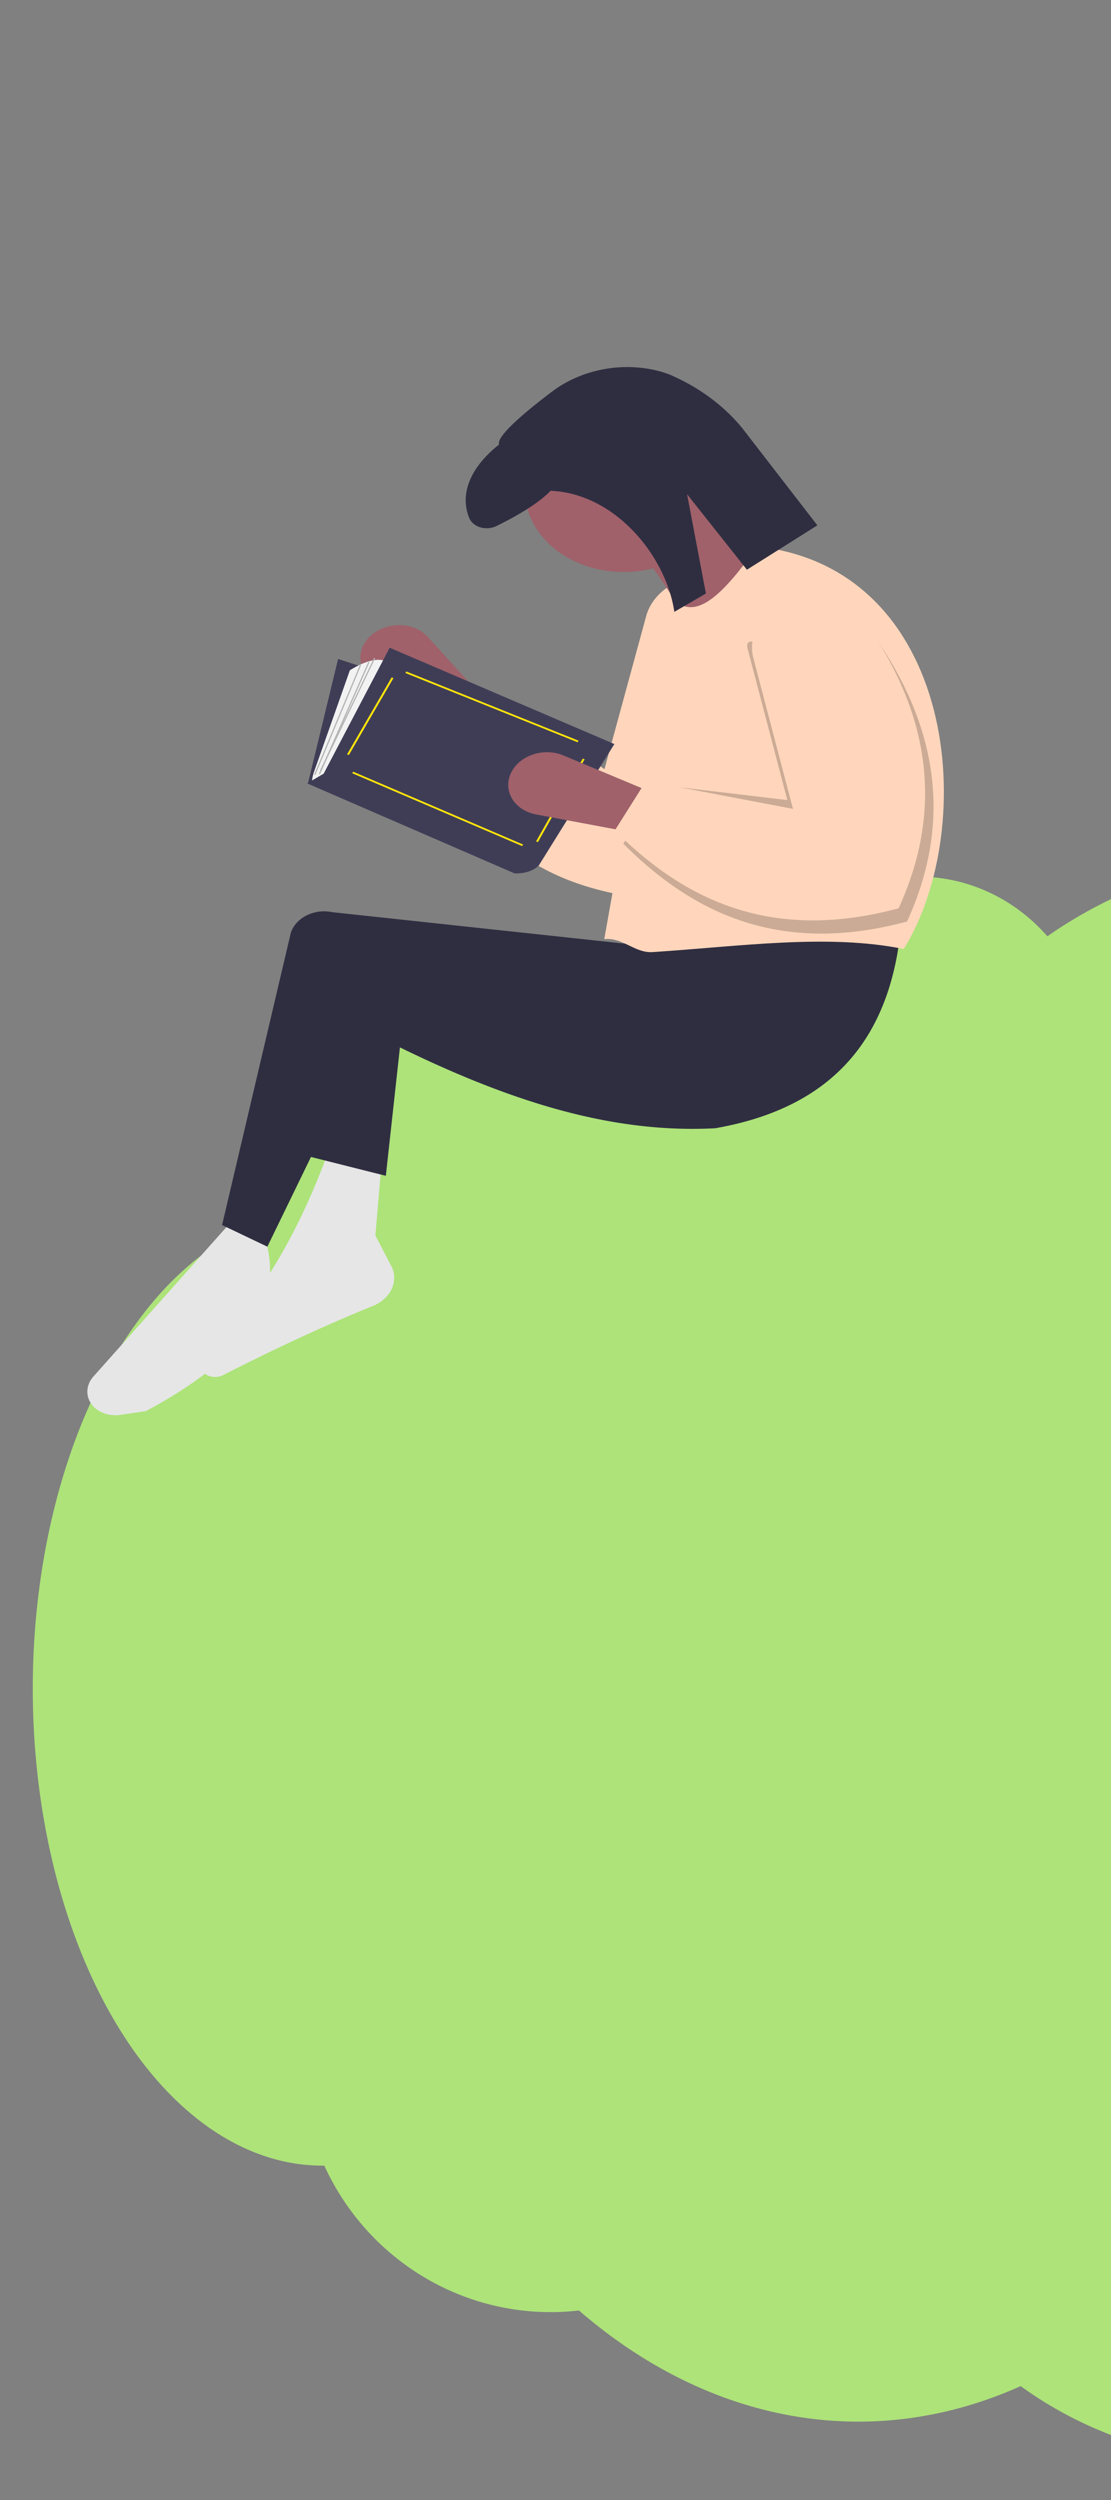 <?xml version="1.0" encoding="UTF-8" standalone="no"?>
<svg
   xmlns:dc="http://purl.org/dc/elements/1.1/"
   xmlns:cc="http://creativecommons.org/ns#"
   xmlns:rdf="http://www.w3.org/1999/02/22-rdf-syntax-ns#"
   xmlns:svg="http://www.w3.org/2000/svg"
   xmlns="http://www.w3.org/2000/svg"
   xmlns:xlink="http://www.w3.org/1999/xlink"
   xmlns:sodipodi="http://sodipodi.sourceforge.net/DTD/sodipodi-0.dtd"
   xmlns:inkscape="http://www.inkscape.org/namespaces/inkscape"
   sodipodi:docname="a1bn.svg"
   inkscape:version="1.0 (4035a4fb49, 2020-05-01)"
   width="960px"
   height="2160px"
   viewBox="0 0 960 2160"
   version="1.1"
   id="SVGRoot">
  <rect x="0" y="0" width="960" height="2160" fill="#808080" stroke="none"/>
  <defs
     id="defs852">
    <linearGradient
       gradientUnits="userSpaceOnUse"
       y2="549.143"
       x2="174.491"
       y1="840.447"
       x1="177.787"
       id="linearGradient866"
       xlink:href="#linearGradient864"
       inkscape:collect="always"
       gradientTransform="matrix(-1.226,0,0,1.303,1198.401,726.069)" />
    <linearGradient
       id="linearGradient864"
       inkscape:collect="always">
      <stop
         id="stop860"
         offset="0"
         style="stop-color:#ade379;stop-opacity:1" />
      <stop
         id="stop862"
         offset="1"
         style="stop-color:#ade379;stop-opacity:1" />
    </linearGradient>
  </defs>
  <sodipodi:namedview
     inkscape:window-maximized="1"
     inkscape:window-y="-9"
     inkscape:window-x="-9"
     inkscape:window-height="1001"
     inkscape:window-width="1920"
     showgrid="false"
     inkscape:document-rotation="0"
     inkscape:current-layer="layer1"
     inkscape:document-units="px"
     inkscape:cy="1402.335"
     inkscape:cx="-182.5965"
     inkscape:zoom="0.35"
     inkscape:pageshadow="2"
     inkscape:pageopacity="0.0"
     borderopacity="1.0"
     bordercolor="#666666"
     pagecolor="#ffffff"
     id="base" />
  <g
     id="layer1"
     inkscape:label="Layer 1">
    <path
       d="m 1137.696,736.813 a 387.643,362.027 0 0 1 338.056,185.662 491.675,533.168 0 0 1 398.856,523.581 491.675,533.168 0 0 1 -491.673,533.167 491.675,533.168 0 0 1 -16.664,-0.305 339.342,331.749 0 0 1 -282.408,147.815 339.342,331.749 0 0 1 -201.919,-65.123 458.236,639.801 0 0 1 -140.198,30.684 458.236,639.801 0 0 1 -241.47,-96.04 215.495,218.533 0 0 1 -24.559,1.425 215.495,218.533 0 0 1 -195.494,-126.589 250.172,412.053 0 0 1 -1.729,0.012 250.172,412.053 0 0 1 -250.172,-412.053 250.172,412.053 0 0 1 184.711,-397.697 225.403,252.761 0 0 1 225.081,-239.24 225.403,252.761 0 0 1 124.076,41.742 458.236,639.801 0 0 1 110.75,-43.908 151.094,157.976 0 0 1 120.412,-62.545 151.094,157.976 0 0 1 111.662,51.552 387.643,362.027 0 0 1 232.203,-72.138 387.643,362.027 0 0 1 0.479,0 z"
       style="fill:url(#linearGradient866);fill-opacity:1;stroke-width:1.287"
       id="path1414" />
    <g
       id="g1057"
       transform="translate(-528.255,-1644.309)">
      <path
         style="stroke-width:2.397"
         d="m 852.386,2190.621 v 0 a 27.161,32.382 83.894 0 1 45.572,4.001 l 49.977,55.175 -32.688,26.446 -64.013,-43.089 a 27.161,32.382 83.894 0 1 1.151,-42.533 z"
         fill="#a0616a"
         id="path24-4" />
      <path
         style="stroke-width:2.397;fill:#ffd6bb;fill-opacity:1"
         d="m 904.462,2270.374 c 23.266,79.24 72.928,138.186 183.367,150.407 80.502,-66.363 110.022,-147.956 100.069,-241.341 a 43.221,51.528 83.894 0 0 -58.114,-37.221 v 0 a 43.199,51.502 83.894 0 0 -43.209,34.49 l -36.005,132.133 -100.321,-68.102 z"
         fill="#fce40a"
         id="path26-5" />
      <path
         style="stroke-width:2.397"
         d="m 654.346,2863.531 c 83.637,-44.796 121.463,-94.658 102.352,-150.815 l -27.304,-14.355 -120.439,135.286 a 21.098,25.154 83.894 0 0 23.273,33.111 z"
         fill="#e6e6e6"
         id="path28-7" />
      <path
         style="stroke-width:2.397"
         d="m 721.162,2832.332 c 43.996,-22.433 87.219,-42.585 129.422,-59.734 a 25.868,30.841 83.894 0 0 15.766,-34.429 l -13.731,-26.391 5.318,-62.255 -45.918,-10.457 c -23.874,65.524 -56.884,126.739 -109.342,178.78 a 11.268,13.434 83.894 0 0 18.485,14.486 z"
         fill="#e6e6e6"
         id="path30-2" />
      <path
         style="stroke-width:2.397"
         d="m 849.005,2536.831 c 111.147,57.061 203.738,87.107 297.106,82.309 106.742,-18.579 152.135,-83.023 160.781,-174.937 l -202.704,-10.363 -10.335,28.566 -278.962,-30.041 a 24.139,28.778 83.894 0 0 -35.302,17.685 l -59.436,252.716 39.123,18.674 z"
         fill="#2f2e41"
         id="path32-6" />
      <polygon
         transform="matrix(-2.31,1.101,1.222,1.906,1339.317,1016.614)"
         points="473.788,517.007 481.788,502.007 526.788,549.007 507.788,569.007 "
         fill="#2f2e41"
         id="polygon34-8" />
      <ellipse
         style="stroke-width:2.407"
         transform="matrix(-0.903,0.43,0.54,0.842,0,0)"
         ry="76.973"
         rx="87.009"
         cx="214.743"
         cy="2341.236"
         fill="#a0616a"
         id="circle36-7" />
      <path
         style="stroke-width:2.397"
         d="m 1126.274,2193.143 71.892,-66.621 a 103.628,123.546 83.894 0 1 -52.835,-49.461 l -71.611,34.139 c 22.72,27.135 41.017,54.422 52.553,81.944 z"
         fill="#a0616a"
         id="path38-0" />
      <path
         style="stroke-width:2.397;fill:#ffd6bb;fill-opacity:1"
         d="m 1050.38,2455.76 c 16.019,-1.817 26.249,12.177 41.842,11.156 75.378,-4.934 151.373,-16.008 216.974,-2.661 65.409,-105.857 46.117,-328.588 -126.514,-347.769 -28.937,40.214 -57.09,72.54 -78.541,37.443 z"
         fill="#fce40a"
         id="path40-6" />
      <path
         style="stroke-width:2.397"
         d="m 1054.623,2354.204 34.791,-32.76 119.147,14.116 -34.193,-130.268 c -2.372,-9.035 4.407,-7.114 13.974,-4.613 a 43.178,51.477 83.894 0 1 92.805,-10.51 c 56.715,79.279 71.129,162.353 30.908,250.328 -107.773,29.051 -183.46,-5.32 -245.211,-67.236 l 2.962,-4.698 q -7.731,-6.904 -15.184,-14.358 z"
         opacity="0.2"
         id="path42-8" />
      <path
         style="stroke-width:2.397"
         d="m 1004.837,1982.98 c -22.776,17.233 -47.825,38.209 -45.355,45.428 -23.097,18.245 -34.702,41.105 -25.834,63.293 a 13.96,16.644 83.894 0 0 23.745,7.027 c 14.394,-7.063 35.417,-18.581 46.609,-30.38 55.962,2.288 99.971,56.647 106.933,104.61 l 27.29,-15.842 -16.284,-85.803 51.728,65.228 60.871,-38.34 -64.729,-83.765 a 150.697,179.663 83.894 0 0 -62.091,-46.126 56.913,67.853 83.894 0 0 -7.895,-2.773 79.07,94.268 83.894 0 0 -94.988,17.444 z"
         fill="#2f2e41"
         id="path44-7" />
      <polygon
         transform="matrix(-2.31,1.101,1.222,1.906,1339.317,1016.614)"
         points="411.402,475.011 458.078,419.925 426.54,381.659 380.285,438.428 "
         fill="#3f3d56"
         id="polygon46-3" />
      <path
         style="stroke-width:2.397"
         d="m 814.365,2314.915 48.478,-98.448 c -11.024,-7.301 -32.281,7.019 -32.281,7.019 l -31.023,87.861 a 34.804,41.494 83.894 0 0 -1.744,9.375 v 0 z"
         fill="#f2f2f2"
         id="path48-6" />
      <path
         style="stroke-width:2.397"
         d="m 807.91,2312.761 57.051,-108.812 194.161,83.223 -65.277,104.886 c -7.658,7.836 -20.969,6.858 -20.969,6.858 L 793.624,2321.14 Z"
         fill="#3f3d56"
         id="path50-1" />
      <rect
         style="stroke-width:2.412"
         x="-1891.22"
         y="1788.968"
         width="1.71"
         height="76.855"
         transform="matrix(-0.933,-0.361,-0.501,0.865,0,0)"
         fill="#fce40a"
         id="rect52-0" />
      <rect
         style="stroke-width:2.413"
         x="-2129.408"
         y="1818.732"
         width="159.755"
         height="1.591"
         transform="matrix(-0.919,-0.394,-0.537,0.844,0,0)"
         fill="#fce40a"
         id="rect54-8" />
      <rect
         style="stroke-width:2.412"
         x="-2055.05"
         y="1812.877"
         width="1.713"
         height="82.148"
         transform="matrix(-0.936,-0.351,-0.491,0.871,0,0)"
         fill="#fce40a"
         id="rect56-7" />
      <rect
         style="stroke-width:2.413"
         x="-2083.787"
         y="1758.468"
         width="160.349"
         height="1.584"
         transform="matrix(-0.928,-0.373,-0.515,0.857,0,0)"
         fill="#fce40a"
         id="rect58-5" />
      <rect
         style="stroke-width:2.408"
         x="-1644.176"
         y="1942.758"
         width="1.071"
         height="102.752"
         transform="matrix(-0.966,-0.259,-0.385,0.923,0,0)"
         fill="#b3b3b3"
         id="rect60-5" />
      <rect
         style="stroke-width:2.409"
         x="-1687.134"
         y="1915.323"
         width="1.07"
         height="105.847"
         transform="matrix(-0.961,-0.275,-0.404,0.915,0,0)"
         fill="#b3b3b3"
         id="rect62-3" />
      <rect
         style="stroke-width:2.41"
         x="-1745.493"
         y="1876.985"
         width="1.066"
         height="107.711"
         transform="matrix(-0.954,-0.299,-0.433,0.901,0,0)"
         fill="#b3b3b3"
         id="rect64-4" />
      <path
         style="stroke-width:2.397"
         d="m 971.008,2309.864 v 0 a 27.161,32.382 83.894 0 1 43.941,-12.913 l 74.056,30.91 -16.586,35.279 -80.806,-15.114 a 27.161,32.382 83.894 0 1 -20.605,-38.161 z"
         fill="#a0616a"
         id="path66-4" />
      <path
         style="stroke-width:2.397;fill:#ffd6bb;fill-opacity:1"
         d="m 1059.512,2361.827 c 61.751,61.916 137.438,96.287 245.211,67.236 40.221,-87.975 25.806,-171.049 -30.908,-250.328 a 43.221,51.528 83.894 0 0 -72.393,-12.037 v 0 a 43.199,51.502 83.894 0 0 -22.164,46.217 l 34.193,130.268 -126.93,-24.195 z"
         fill="#fce40a"
         id="path68-1" />
    </g>
  </g>
</svg>
